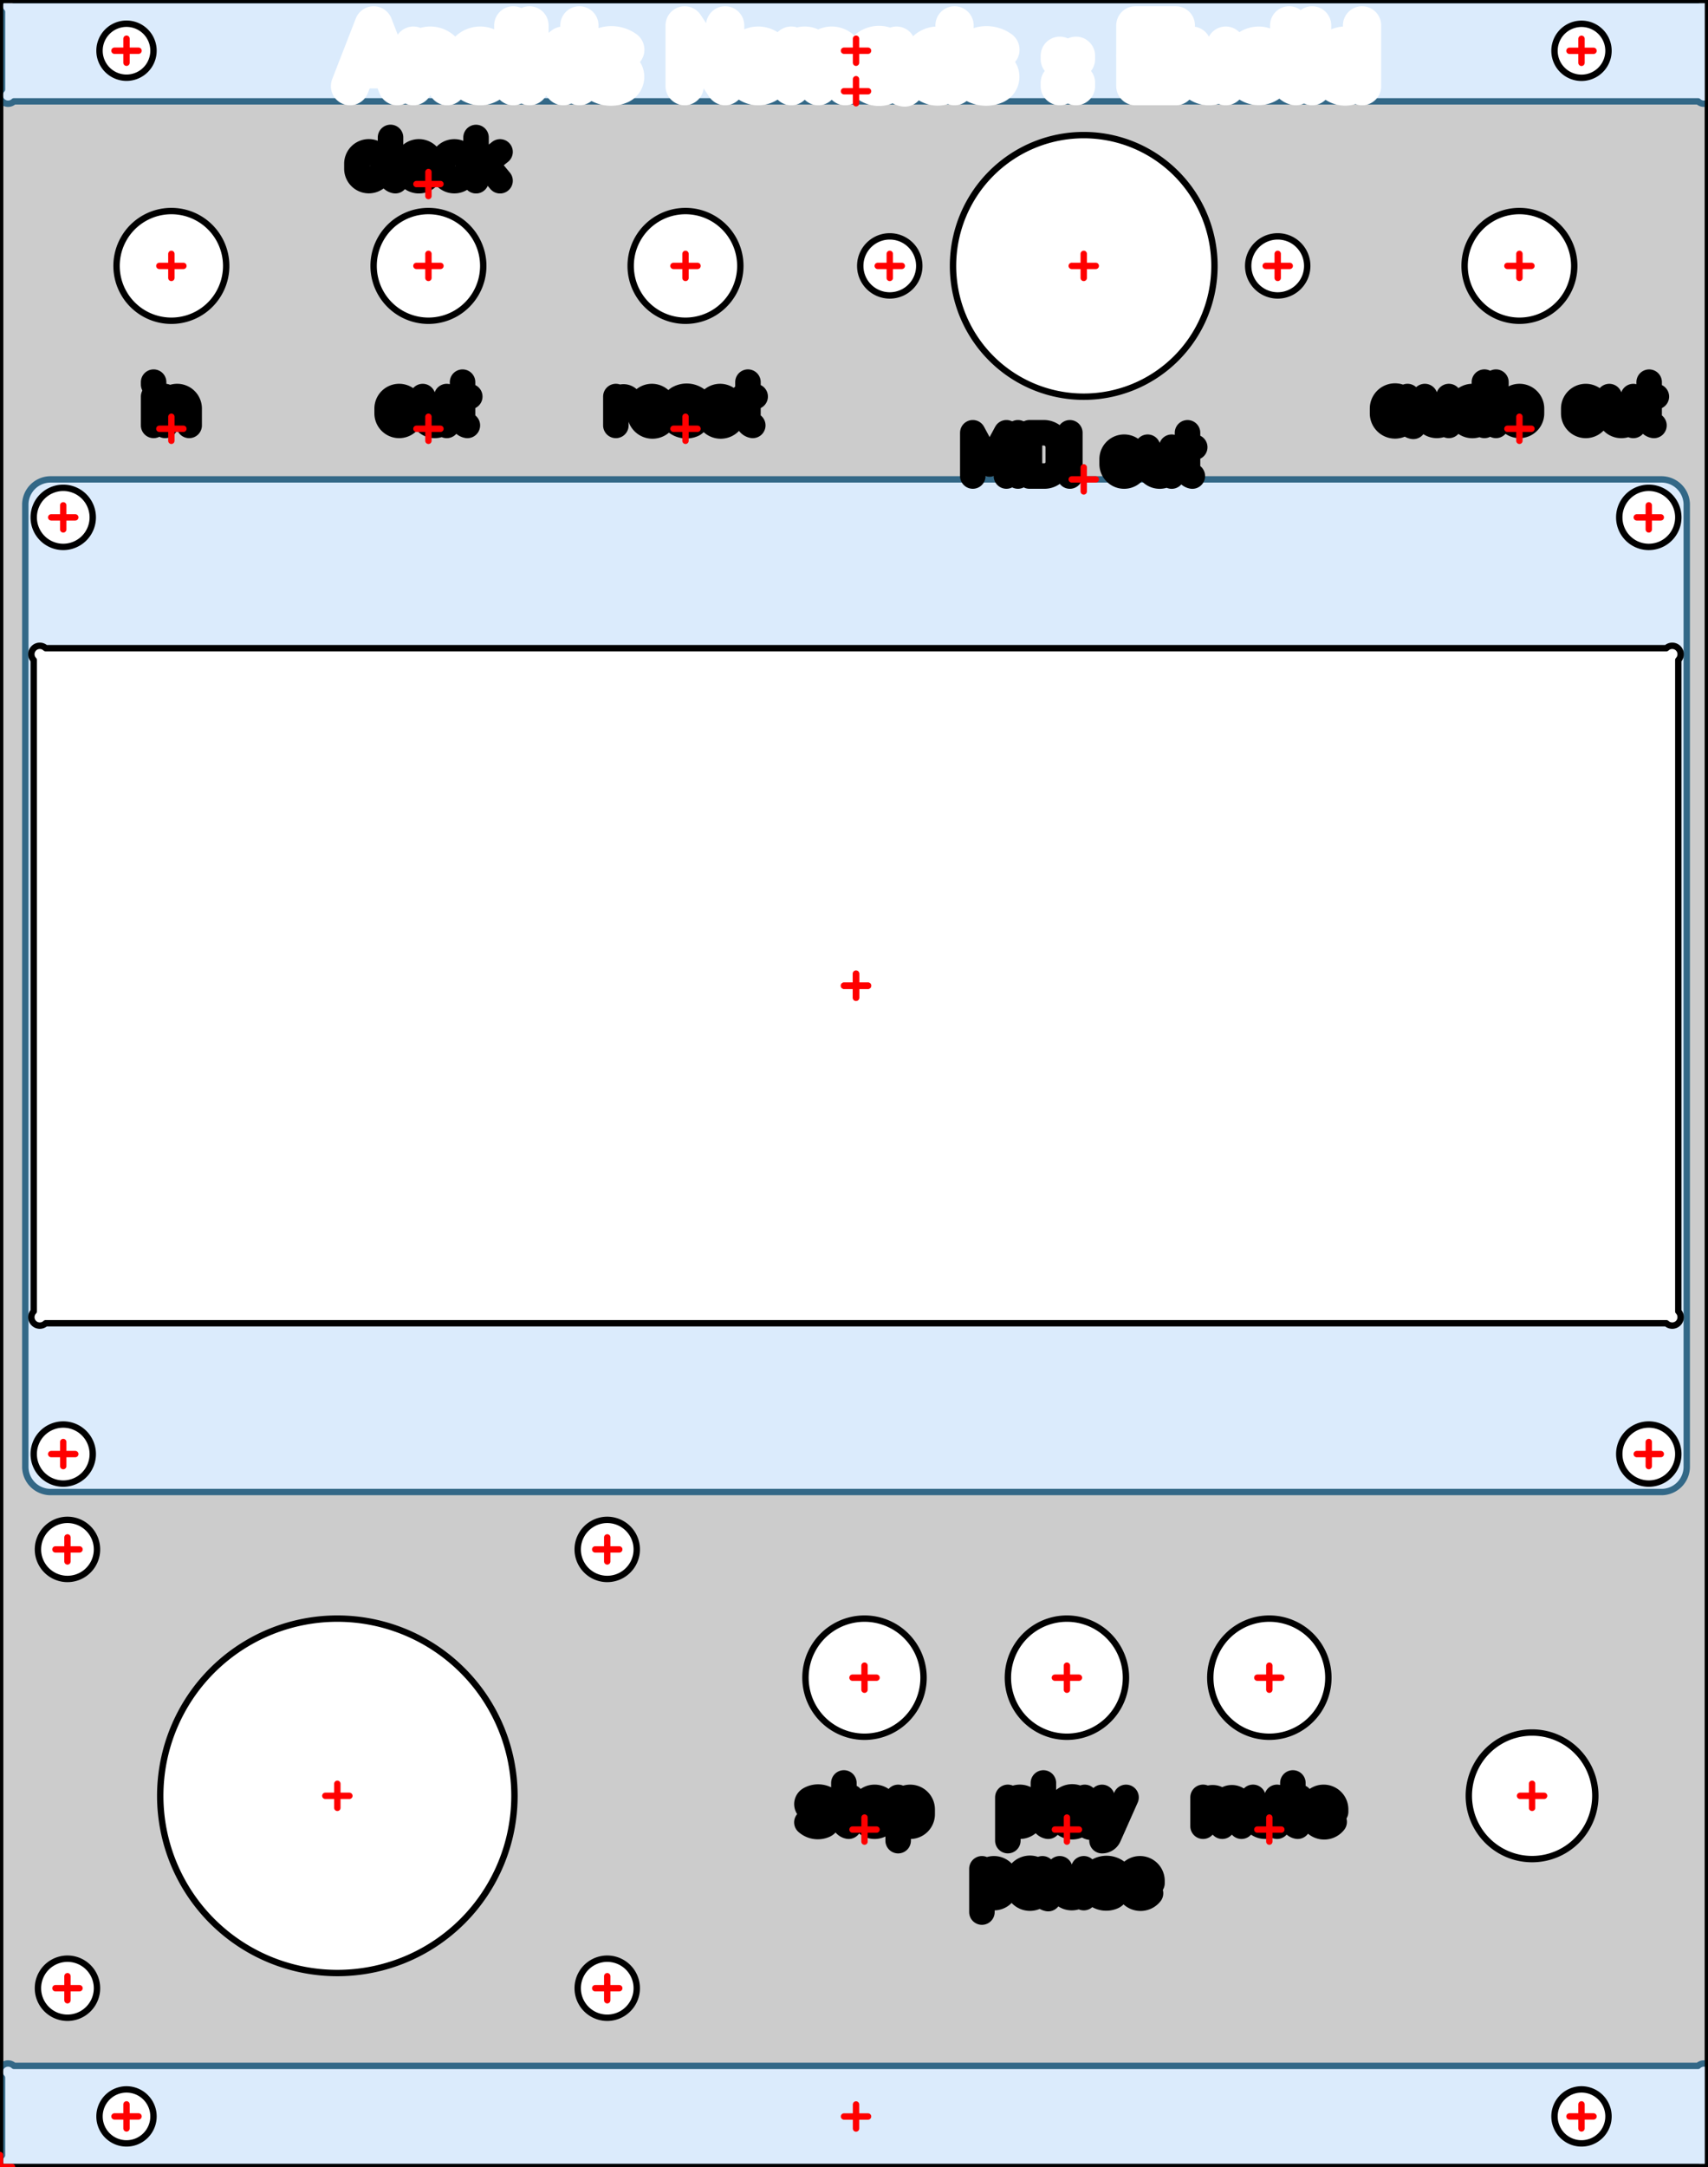 <?xml version="1.0" standalone="no"?>
<!DOCTYPE svg PUBLIC "-//W3C//DTD SVG 1.1//EN" 
  "http://www.w3.org/Graphics/SVG/1.1/DTD/svg11.dtd">
<svg width="101.260mm" height="128.400mm" version="1.1"
     viewBox="0 0 101.260 128.400"
     xmlns="http://www.w3.org/2000/svg"  xmlns:xlink="http://www.w3.org/1999/xlink" 
     xmlns:fpd="http://www.schaeffer-ag.de">
  <rect x="0" y="0" width="101.260" height="128.400" fill="#333333" stroke="none"/>
  <desc>Diese Zeichnung wurde mit dem Frontplatten Desinger durch den Export der Datei 'Euclid_20HP.fpd' erzeugt.</desc>
  <defs>
    <pattern id="revside-fill" x="1" y="1" width="1.5" height="1.5" patternUnits="userSpaceOnUse">
      <line x1="0" y1="0" x2="1" y2="1" style="stroke-width:0.2; stroke:black; stroke-dasharray:none;" />
      <line x1="0" y1="1" x2="1" y2="0" style="stroke-width:0.2; stroke:black; stroke-dasharray:none;" />
    </pattern>
    <pattern id="revside-fill-silver" x="1" y="1" width="1.5" height="1.5" patternUnits="userSpaceOnUse">
      <line x1="0" y1="0" x2="1.5" y2="1.5" style="stroke-width:0.2; stroke:#e0e0e0; stroke-dasharray:none;" />
      <line x1="0" y1="1.5" x2="1.5" y2="0" style="stroke-width:0.2; stroke:#e0e0e0; stroke-dasharray:none;" />
    </pattern>
  </defs>
<g transform="scale(1,-1) translate( -0.000, -128.400)" 
   fill-rule="evenodd"
   style="stroke-linecap:round; stroke-linejoin:round; stroke-opacity:1.0; stroke-opacity:1.0;">
<path d="
M101.260 128.400
L101.260 0.000
L0.000 0.000
L0.000 128.400
L101.260 128.400
" 
fill="#cccccc" vector-effect="non-scaling-stroke" stroke="#000000" stroke-width="0.100mm" />
<path d="
M1.500 41.495
A1.500,1.500 0 0,1 3.000,39.995
L98.500 39.995
A1.500,1.500 0 0,1 100.000,41.495
L100.000 98.495
A1.500,1.500 0 0,1 98.500,99.995
L3.000 99.995
A1.500,1.500 0 0,1 1.500,98.495
L1.500 41.495
" 
fill="#dbebfc" vector-effect="non-scaling-stroke" stroke="#336887" stroke-width="0.100mm" />
<path d="
M0.120 123.102
A0.500,0.500 0 0,1 0.827,122.395
L100.673 122.395
A0.500,0.500 0 0,1 101.380,123.102
L101.380 127.688
A0.500,0.500 0 0,1 100.673,128.395
L0.827 128.395
A0.500,0.500 0 0,1 0.120,127.688
L0.120 123.102
" 
fill="#dbebfc" vector-effect="non-scaling-stroke" stroke="#336887" stroke-width="0.100mm" />
<path d="
M0.120 0.702
A0.500,0.500 0 0,1 0.827,-0.005
L100.673 -0.005
A0.500,0.500 0 0,1 101.380,0.702
L101.380 5.288
A0.500,0.500 0 0,1 100.673,5.995
L0.827 5.995
A0.500,0.500 0 0,1 0.120,5.288
L0.120 0.702
" 
fill="#dbebfc" vector-effect="non-scaling-stroke" stroke="#336887" stroke-width="0.100mm" />
<path d="
M21.150 124.295
L23.150 124.295
" 
fill="none" vector-effect="non-scaling-stroke" stroke="#ffffff" stroke-width="0.600mm" fpd:engraving_ral_9010="1" />
<path d="
M20.750 123.295
L22.150 126.895
L23.550 123.295
" 
fill="none" vector-effect="non-scaling-stroke" stroke="#ffffff" stroke-width="0.600mm" fpd:engraving_ral_9010="1" />
<path d="
M24.510 123.295
L24.510 125.695
L24.510 124.695
A1.000,1.000 0 0,0 26.510,124.695
L26.510 123.295
" 
fill="none" vector-effect="non-scaling-stroke" stroke="#ffffff" stroke-width="0.600mm" fpd:engraving_ral_9010="1" />
<path d="
M27.470 124.295
L27.470 124.695
A1.000,1.000 0 0,0 29.470,124.695
L29.470 124.295
A1.000,1.000 0 0,0 27.470,124.295
" 
fill="none" vector-effect="non-scaling-stroke" stroke="#ffffff" stroke-width="0.600mm" fpd:engraving_ral_9010="1" />
<path d="
M30.430 126.895
L30.430 126.695
" 
fill="none" vector-effect="non-scaling-stroke" stroke="#ffffff" stroke-width="0.600mm" fpd:engraving_ral_9010="1" />
<path d="
M30.430 125.695
L30.430 123.295
" 
fill="none" vector-effect="non-scaling-stroke" stroke="#ffffff" stroke-width="0.600mm" fpd:engraving_ral_9010="1" />
<path d="
M31.390 126.895
L31.390 123.295
L31.390 124.095
L33.390 125.695
L32.190 124.735
L33.390 123.295
" 
fill="none" vector-effect="non-scaling-stroke" stroke="#ffffff" stroke-width="0.600mm" fpd:engraving_ral_9010="1" />
<path d="
M34.350 126.895
L34.350 126.695
" 
fill="none" vector-effect="non-scaling-stroke" stroke="#ffffff" stroke-width="0.600mm" fpd:engraving_ral_9010="1" />
<path d="
M34.350 125.695
L34.350 123.295
" 
fill="none" vector-effect="non-scaling-stroke" stroke="#ffffff" stroke-width="0.600mm" fpd:engraving_ral_9010="1" />
<path d="
M35.310 123.615
A1.359,1.359 0 0,1 36.750,123.375
A0.513,0.513 0 0,1 36.710,124.335
L35.630 124.695
A0.461,0.461 0 0,0 35.550,125.535
A1.417,1.417 0 0,0 37.070,125.455
" 
fill="none" vector-effect="non-scaling-stroke" stroke="#ffffff" stroke-width="0.600mm" fpd:engraving_ral_9010="1" />
<path d="
M40.590 123.295
L40.590 126.895
L42.990 123.295
L42.990 126.895
" 
fill="none" vector-effect="non-scaling-stroke" stroke="#ffffff" stroke-width="0.600mm" fpd:engraving_ral_9010="1" />
<path d="
M43.950 124.295
L43.950 124.695
A1.000,1.000 0 0,0 45.950,124.695
L45.950 124.295
A1.000,1.000 0 0,0 43.950,124.295
" 
fill="none" vector-effect="non-scaling-stroke" stroke="#ffffff" stroke-width="0.600mm" fpd:engraving_ral_9010="1" />
<path d="
M46.910 123.295
L46.910 125.695
L46.910 124.895
A0.800,0.800 0 0,0 48.510,124.895
L48.510 123.295
L48.510 124.895
A0.800,0.800 0 0,0 50.110,124.895
L50.110 123.295
" 
fill="none" vector-effect="non-scaling-stroke" stroke="#ffffff" stroke-width="0.600mm" fpd:engraving_ral_9010="1" />
<path d="
M53.150 125.695
L53.150 124.295
A1.040,1.040 0 0,0 51.070,124.295
L51.070 124.695
A1.040,1.040 0 0,0 53.150,124.695
L53.150 123.735
A0.582,0.582 0 0,1 53.630,123.215
" 
fill="none" vector-effect="non-scaling-stroke" stroke="#ffffff" stroke-width="0.600mm" fpd:engraving_ral_9010="1" />
<path d="
M56.590 126.895
L56.590 124.295
A1.001,1.001 0 0,0 54.590,124.215
L54.590 124.695
A1.000,1.000 0 0,0 56.590,124.695
L56.590 123.295
" 
fill="none" vector-effect="non-scaling-stroke" stroke="#ffffff" stroke-width="0.600mm" fpd:engraving_ral_9010="1" />
<path d="
M57.550 123.615
A1.359,1.359 0 0,1 58.990,123.375
A0.513,0.513 0 0,1 58.950,124.335
L57.870 124.695
A0.461,0.461 0 0,0 57.790,125.535
A1.417,1.417 0 0,0 59.310,125.455
" 
fill="none" vector-effect="non-scaling-stroke" stroke="#ffffff" stroke-width="0.600mm" fpd:engraving_ral_9010="1" />
<path d="
M62.830 125.095
L62.830 124.895
" 
fill="none" vector-effect="non-scaling-stroke" stroke="#ffffff" stroke-width="0.600mm" fpd:engraving_ral_9010="1" />
<path d="
M62.830 123.495
L62.830 123.295
" 
fill="none" vector-effect="non-scaling-stroke" stroke="#ffffff" stroke-width="0.600mm" fpd:engraving_ral_9010="1" />
<path d="
M63.790 125.095
L63.790 124.895
" 
fill="none" vector-effect="non-scaling-stroke" stroke="#ffffff" stroke-width="0.600mm" fpd:engraving_ral_9010="1" />
<path d="
M63.790 123.495
L63.790 123.295
" 
fill="none" vector-effect="non-scaling-stroke" stroke="#ffffff" stroke-width="0.600mm" fpd:engraving_ral_9010="1" />
<path d="
M67.310 125.095
L69.310 125.095
" 
fill="none" vector-effect="non-scaling-stroke" stroke="#ffffff" stroke-width="0.600mm" fpd:engraving_ral_9010="1" />
<path d="
M69.710 126.895
L67.310 126.895
L67.310 123.295
L69.710 123.295
" 
fill="none" vector-effect="non-scaling-stroke" stroke="#ffffff" stroke-width="0.600mm" fpd:engraving_ral_9010="1" />
<path d="
M70.670 125.695
L70.670 124.295
A1.000,1.000 0 0,1 72.670,124.295
L72.670 123.295
L72.670 125.695
" 
fill="none" vector-effect="non-scaling-stroke" stroke="#ffffff" stroke-width="0.600mm" fpd:engraving_ral_9010="1" />
<path d="
M75.350 125.375
A0.992,0.992 0 0,1 73.630,124.695
L73.630 124.295
A0.994,0.994 0 0,1 75.470,123.775
" 
fill="none" vector-effect="non-scaling-stroke" stroke="#ffffff" stroke-width="0.600mm" fpd:engraving_ral_9010="1" />
<path d="
M76.430 126.895
L76.430 123.775
A0.488,0.488 0 0,1 76.830,123.295
" 
fill="none" vector-effect="non-scaling-stroke" stroke="#ffffff" stroke-width="0.600mm" fpd:engraving_ral_9010="1" />
<path d="
M77.790 126.895
L77.790 126.695
" 
fill="none" vector-effect="non-scaling-stroke" stroke="#ffffff" stroke-width="0.600mm" fpd:engraving_ral_9010="1" />
<path d="
M77.790 125.695
L77.790 123.295
" 
fill="none" vector-effect="non-scaling-stroke" stroke="#ffffff" stroke-width="0.600mm" fpd:engraving_ral_9010="1" />
<path d="
M80.750 126.895
L80.750 124.295
A1.001,1.001 0 0,0 78.750,124.215
L78.750 124.695
A1.000,1.000 0 0,0 80.750,124.695
L80.750 123.295
" 
fill="none" vector-effect="non-scaling-stroke" stroke="#ffffff" stroke-width="0.600mm" fpd:engraving_ral_9010="1" />
<path d="
M59.751 19.341
L59.751 21.192
A0.712,0.712 0 0,0 61.175,21.192
L61.175 20.907
A0.712,0.712 0 0,0 59.751,20.907
L59.751 21.904
" 
fill="none" vector-effect="non-scaling-stroke" stroke="#000000" stroke-width="0.400mm" fpd:engraving_ral_9005="1" />
<path d="
M61.859 22.757
L61.859 20.536
A0.347,0.347 0 0,1 62.144,20.194
" 
fill="none" vector-effect="non-scaling-stroke" stroke="#000000" stroke-width="0.400mm" fpd:engraving_ral_9005="1" />
<path d="
M64.309 21.902
L64.309 20.905
A0.740,0.740 0 0,0 62.828,20.905
L62.828 21.190
A0.740,0.740 0 0,0 64.309,21.190
L64.309 20.506
A0.415,0.415 0 0,1 64.650,20.136
" 
fill="none" vector-effect="non-scaling-stroke" stroke="#000000" stroke-width="0.400mm" fpd:engraving_ral_9005="1" />
<path d="
M65.334 21.902
L66.017 20.278
" 
fill="none" vector-effect="non-scaling-stroke" stroke="#000000" stroke-width="0.400mm" fpd:engraving_ral_9005="1" />
<path d="
M66.758 21.902
L65.732 19.595
A0.431,0.431 0 0,0 65.334,19.339
" 
fill="none" vector-effect="non-scaling-stroke" stroke="#000000" stroke-width="0.400mm" fpd:engraving_ral_9005="1" />
<path d="
M58.214 15.108
L58.214 16.959
A0.712,0.712 0 0,0 59.638,16.959
L59.638 16.674
A0.712,0.712 0 0,0 58.214,16.674
L58.214 17.671
" 
fill="none" vector-effect="non-scaling-stroke" stroke="#000000" stroke-width="0.400mm" fpd:engraving_ral_9005="1" />
<path d="
M61.803 17.671
L61.803 16.674
A0.740,0.740 0 0,0 60.322,16.674
L60.322 16.959
A0.740,0.740 0 0,0 61.803,16.959
L61.803 16.275
A0.415,0.415 0 0,1 62.144,15.905
" 
fill="none" vector-effect="non-scaling-stroke" stroke="#000000" stroke-width="0.400mm" fpd:engraving_ral_9005="1" />
<path d="
M62.829 17.672
L62.829 16.675
A0.712,0.712 0 0,1 64.253,16.675
L64.253 15.963
L64.253 17.672
" 
fill="none" vector-effect="non-scaling-stroke" stroke="#000000" stroke-width="0.400mm" fpd:engraving_ral_9005="1" />
<path d="
M64.936 16.191
A0.968,0.968 0 0,1 65.961,16.020
A0.365,0.365 0 0,1 65.932,16.703
L65.164 16.960
A0.328,0.328 0 0,0 65.107,17.558
A1.009,1.009 0 0,0 66.189,17.501
" 
fill="none" vector-effect="non-scaling-stroke" stroke="#000000" stroke-width="0.400mm" fpd:engraving_ral_9005="1" />
<path d="
M66.872 16.817
L68.296 16.817
L68.296 16.960
A0.712,0.712 0 0,1 66.872,16.960
L66.872 16.675
A0.747,0.747 0 0,1 68.210,16.219
" 
fill="none" vector-effect="non-scaling-stroke" stroke="#000000" stroke-width="0.400mm" fpd:engraving_ral_9005="1" />
<path d="
M71.324 20.195
L71.324 21.904
L71.324 21.334
A0.570,0.570 0 0,0 72.463,21.334
L72.463 20.195
L72.463 21.334
A0.570,0.570 0 0,0 73.602,21.334
L73.602 20.195
" 
fill="none" vector-effect="non-scaling-stroke" stroke="#000000" stroke-width="0.400mm" fpd:engraving_ral_9005="1" />
<path d="
M74.286 21.904
L74.286 20.907
A0.712,0.712 0 0,1 75.710,20.907
L75.710 20.195
L75.710 21.904
" 
fill="none" vector-effect="non-scaling-stroke" stroke="#000000" stroke-width="0.400mm" fpd:engraving_ral_9005="1" />
<path d="
M76.649 22.758
L76.649 21.904
L77.076 21.904
L76.364 21.904
L76.649 21.904
L76.649 20.537
A0.347,0.347 0 0,1 76.934,20.195
" 
fill="none" vector-effect="non-scaling-stroke" stroke="#000000" stroke-width="0.400mm" fpd:engraving_ral_9005="1" />
<path d="
M77.759 21.048
L79.183 21.048
L79.183 21.191
A0.712,0.712 0 0,1 77.759,21.191
L77.759 20.906
A0.747,0.747 0 0,1 79.097,20.450
" 
fill="none" vector-effect="non-scaling-stroke" stroke="#000000" stroke-width="0.400mm" fpd:engraving_ral_9005="1" />
<path d="
M47.837 20.423
A0.968,0.968 0 0,1 48.862,20.252
A0.365,0.365 0 0,1 48.833,20.935
L48.065 21.192
A0.328,0.328 0 0,0 48.008,21.790
A1.009,1.009 0 0,0 49.090,21.733
" 
fill="none" vector-effect="non-scaling-stroke" stroke="#000000" stroke-width="0.400mm" fpd:engraving_ral_9005="1" />
<path d="
M50.030 22.758
L50.030 21.904
L50.457 21.904
L49.745 21.904
L50.030 21.904
L50.030 20.537
A0.347,0.347 0 0,1 50.315,20.195
" 
fill="none" vector-effect="non-scaling-stroke" stroke="#000000" stroke-width="0.400mm" fpd:engraving_ral_9005="1" />
<path d="
M51.141 20.906
L51.141 21.191
A0.712,0.712 0 0,0 52.565,21.191
L52.565 20.906
A0.712,0.712 0 0,0 51.141,20.906
" 
fill="none" vector-effect="non-scaling-stroke" stroke="#000000" stroke-width="0.400mm" fpd:engraving_ral_9005="1" />
<path d="
M53.248 19.339
L53.248 21.190
A0.712,0.712 0 0,0 54.672,21.190
L54.672 20.905
A0.712,0.712 0 0,0 53.248,20.905
L53.248 21.902
" 
fill="none" vector-effect="non-scaling-stroke" stroke="#000000" stroke-width="0.400mm" fpd:engraving_ral_9005="1" />
<path d="
M9.107 105.758
L9.107 105.616
" 
fill="none" vector-effect="non-scaling-stroke" stroke="#000000" stroke-width="0.400mm" fpd:engraving_ral_9005="1" />
<path d="
M9.107 104.904
L9.107 103.195
" 
fill="none" vector-effect="non-scaling-stroke" stroke="#000000" stroke-width="0.400mm" fpd:engraving_ral_9005="1" />
<path d="
M9.791 103.195
L9.791 104.904
L9.791 104.192
A0.712,0.712 0 0,0 11.215,104.192
L11.215 103.195
" 
fill="none" vector-effect="non-scaling-stroke" stroke="#000000" stroke-width="0.400mm" fpd:engraving_ral_9005="1" />
<path d="
M22.383 119.176
A0.706,0.706 0 0,1 21.159,118.692
L21.159 118.407
A0.707,0.707 0 0,1 22.469,118.037
" 
fill="none" vector-effect="non-scaling-stroke" stroke="#000000" stroke-width="0.400mm" fpd:engraving_ral_9005="1" />
<path d="
M23.153 120.257
L23.153 118.036
A0.347,0.347 0 0,1 23.438,117.694
" 
fill="none" vector-effect="non-scaling-stroke" stroke="#000000" stroke-width="0.400mm" fpd:engraving_ral_9005="1" />
<path d="
M24.122 118.405
L24.122 118.690
A0.712,0.712 0 0,0 25.546,118.690
L25.546 118.405
A0.712,0.712 0 0,0 24.122,118.405
" 
fill="none" vector-effect="non-scaling-stroke" stroke="#000000" stroke-width="0.400mm" fpd:engraving_ral_9005="1" />
<path d="
M27.453 119.173
A0.706,0.706 0 0,1 26.229,118.689
L26.229 118.404
A0.707,0.707 0 0,1 27.539,118.034
" 
fill="none" vector-effect="non-scaling-stroke" stroke="#000000" stroke-width="0.400mm" fpd:engraving_ral_9005="1" />
<path d="
M28.222 120.254
L28.222 117.691
L28.222 118.261
L29.646 119.400
L28.791 118.716
L29.646 117.691
" 
fill="none" vector-effect="non-scaling-stroke" stroke="#000000" stroke-width="0.400mm" fpd:engraving_ral_9005="1" />
<path d="
M36.512 103.195
L36.512 104.904
L36.512 104.334
A0.629,0.629 0 0,0 36.654,104.733
A0.406,0.406 0 0,0 37.281,104.733
" 
fill="none" vector-effect="non-scaling-stroke" stroke="#000000" stroke-width="0.400mm" fpd:engraving_ral_9005="1" />
<path d="
M37.936 104.049
L39.360 104.049
L39.360 104.192
A0.712,0.712 0 0,1 37.936,104.192
L37.936 103.907
A0.747,0.747 0 0,1 39.274,103.451
" 
fill="none" vector-effect="non-scaling-stroke" stroke="#000000" stroke-width="0.400mm" fpd:engraving_ral_9005="1" />
<path d="
M40.044 103.423
A0.968,0.968 0 0,1 41.069,103.252
A0.365,0.365 0 0,1 41.040,103.935
L40.272 104.192
A0.328,0.328 0 0,0 40.215,104.790
A1.009,1.009 0 0,0 41.297,104.733
" 
fill="none" vector-effect="non-scaling-stroke" stroke="#000000" stroke-width="0.400mm" fpd:engraving_ral_9005="1" />
<path d="
M41.980 104.049
L43.404 104.049
L43.404 104.192
A0.712,0.712 0 0,1 41.980,104.192
L41.980 103.907
A0.747,0.747 0 0,1 43.318,103.451
" 
fill="none" vector-effect="non-scaling-stroke" stroke="#000000" stroke-width="0.400mm" fpd:engraving_ral_9005="1" />
<path d="
M44.343 105.758
L44.343 104.904
L44.770 104.904
L44.058 104.904
L44.343 104.904
L44.343 103.537
A0.347,0.347 0 0,1 44.628,103.195
" 
fill="none" vector-effect="non-scaling-stroke" stroke="#000000" stroke-width="0.400mm" fpd:engraving_ral_9005="1" />
<path d="
M22.952 103.907
L22.952 104.192
A0.712,0.712 0 0,0 24.376,104.192
L24.376 103.907
A0.712,0.712 0 0,0 22.952,103.907
" 
fill="none" vector-effect="non-scaling-stroke" stroke="#000000" stroke-width="0.400mm" fpd:engraving_ral_9005="1" />
<path d="
M25.060 104.903
L25.060 103.906
A0.712,0.712 0 0,1 26.484,103.906
L26.484 103.194
L26.484 104.903
" 
fill="none" vector-effect="non-scaling-stroke" stroke="#000000" stroke-width="0.400mm" fpd:engraving_ral_9005="1" />
<path d="
M27.423 105.757
L27.423 104.903
L27.850 104.903
L27.138 104.903
L27.423 104.903
L27.423 103.536
A0.347,0.347 0 0,1 27.708,103.194
" 
fill="none" vector-effect="non-scaling-stroke" stroke="#000000" stroke-width="0.400mm" fpd:engraving_ral_9005="1" />
<path d="
M83.446 104.904
L83.446 103.907
A0.740,0.740 0 0,0 81.965,103.907
L81.965 104.192
A0.740,0.740 0 0,0 83.446,104.192
L83.446 103.508
A0.415,0.415 0 0,1 83.787,103.138
" 
fill="none" vector-effect="non-scaling-stroke" stroke="#000000" stroke-width="0.400mm" fpd:engraving_ral_9005="1" />
<path d="
M84.472 104.904
L84.472 103.907
A0.712,0.712 0 0,1 85.896,103.907
L85.896 103.195
L85.896 104.904
" 
fill="none" vector-effect="non-scaling-stroke" stroke="#000000" stroke-width="0.400mm" fpd:engraving_ral_9005="1" />
<path d="
M88.004 105.758
L88.004 103.907
A0.713,0.713 0 0,0 86.580,103.850
L86.580 104.192
A0.712,0.712 0 0,0 88.004,104.192
L88.004 103.195
" 
fill="none" vector-effect="non-scaling-stroke" stroke="#000000" stroke-width="0.400mm" fpd:engraving_ral_9005="1" />
<path d="
M88.688 105.758
L88.688 105.616
" 
fill="none" vector-effect="non-scaling-stroke" stroke="#000000" stroke-width="0.400mm" fpd:engraving_ral_9005="1" />
<path d="
M88.688 104.904
L88.688 103.195
" 
fill="none" vector-effect="non-scaling-stroke" stroke="#000000" stroke-width="0.400mm" fpd:engraving_ral_9005="1" />
<path d="
M89.372 103.907
L89.372 104.192
A0.712,0.712 0 0,0 90.796,104.192
L90.796 103.907
A0.712,0.712 0 0,0 89.372,103.907
" 
fill="none" vector-effect="non-scaling-stroke" stroke="#000000" stroke-width="0.400mm" fpd:engraving_ral_9005="1" />
<path d="
M93.301 103.906
L93.301 104.191
A0.712,0.712 0 0,0 94.725,104.191
L94.725 103.906
A0.712,0.712 0 0,0 93.301,103.906
" 
fill="none" vector-effect="non-scaling-stroke" stroke="#000000" stroke-width="0.400mm" fpd:engraving_ral_9005="1" />
<path d="
M95.408 104.902
L95.408 103.905
A0.712,0.712 0 0,1 96.832,103.905
L96.832 103.193
L96.832 104.902
" 
fill="none" vector-effect="non-scaling-stroke" stroke="#000000" stroke-width="0.400mm" fpd:engraving_ral_9005="1" />
<path d="
M97.771 105.756
L97.771 104.902
L98.198 104.902
L97.486 104.902
L97.771 104.902
L97.771 103.535
A0.347,0.347 0 0,1 98.056,103.193
" 
fill="none" vector-effect="non-scaling-stroke" stroke="#000000" stroke-width="0.400mm" fpd:engraving_ral_9005="1" />
<path d="
M57.673 100.195
L57.673 102.758
L58.669 100.907
L59.666 102.758
L59.666 100.195
" 
fill="none" vector-effect="non-scaling-stroke" stroke="#000000" stroke-width="0.400mm" fpd:engraving_ral_9005="1" />
<path d="
M60.350 102.758
L60.350 100.195
" 
fill="none" vector-effect="non-scaling-stroke" stroke="#000000" stroke-width="0.400mm" fpd:engraving_ral_9005="1" />
<path d="
M61.034 102.758
L61.917 102.758
A0.859,0.859 0 0,0 62.742,101.904
L62.742 101.049
A0.825,0.825 0 0,0 61.917,100.195
L61.034 100.195
L61.034 102.758
" 
fill="none" vector-effect="non-scaling-stroke" stroke="#000000" stroke-width="0.400mm" fpd:engraving_ral_9005="1" />
<path d="
M63.427 102.757
L63.427 100.194
" 
fill="none" vector-effect="non-scaling-stroke" stroke="#000000" stroke-width="0.400mm" fpd:engraving_ral_9005="1" />
<path d="
M65.933 100.906
L65.933 101.191
A0.712,0.712 0 0,0 67.357,101.191
L67.357 100.906
A0.712,0.712 0 0,0 65.933,100.906
" 
fill="none" vector-effect="non-scaling-stroke" stroke="#000000" stroke-width="0.400mm" fpd:engraving_ral_9005="1" />
<path d="
M68.040 101.902
L68.040 100.905
A0.712,0.712 0 0,1 69.464,100.905
L69.464 100.193
L69.464 101.902
" 
fill="none" vector-effect="non-scaling-stroke" stroke="#000000" stroke-width="0.400mm" fpd:engraving_ral_9005="1" />
<path d="
M70.403 102.756
L70.403 101.902
L70.830 101.902
L70.118 101.902
L70.403 101.902
L70.403 100.535
A0.347,0.347 0 0,1 70.688,100.193
" 
fill="none" vector-effect="non-scaling-stroke" stroke="#000000" stroke-width="0.400mm" fpd:engraving_ral_9005="1" />
<path d="
M87.080 21.995
A3.750,3.750 0 1,0 94.580,21.995
A3.750,3.750 0 1,0 87.080,21.995
" 
fill="#ffffff" vector-effect="non-scaling-stroke" stroke="#000000" stroke-width="0.100mm" />
<path d="
M2.250 36.595
A1.750,1.750 0 1,0 5.750,36.595
A1.750,1.750 0 1,0 2.250,36.595
" 
fill="#ffffff" vector-effect="non-scaling-stroke" stroke="#000000" stroke-width="0.100mm" />
<path d="
M34.250 36.595
A1.750,1.750 0 1,0 37.750,36.595
A1.750,1.750 0 1,0 34.250,36.595
" 
fill="#ffffff" vector-effect="non-scaling-stroke" stroke="#000000" stroke-width="0.100mm" />
<path d="
M9.500 21.995
A10.500,10.500 0 1,0 30.500,21.995
A10.500,10.500 0 1,0 9.500,21.995
" 
fill="#ffffff" vector-effect="non-scaling-stroke" stroke="#000000" stroke-width="0.100mm" />
<path d="
M2.250 10.595
A1.750,1.750 0 1,0 5.750,10.595
A1.750,1.750 0 1,0 2.250,10.595
" 
fill="#ffffff" vector-effect="non-scaling-stroke" stroke="#000000" stroke-width="0.100mm" />
<path d="
M34.250 10.595
A1.750,1.750 0 1,0 37.750,10.595
A1.750,1.750 0 1,0 34.250,10.595
" 
fill="#ffffff" vector-effect="non-scaling-stroke" stroke="#000000" stroke-width="0.100mm" />
<path d="
M5.900 125.395
A1.600,1.600 0 1,0 9.100,125.395
A1.600,1.600 0 1,0 5.900,125.395
" 
fill="#ffffff" vector-effect="non-scaling-stroke" stroke="#000000" stroke-width="0.100mm" />
<path d="
M5.900 3.000
A1.600,1.600 0 1,0 9.100,3.000
A1.600,1.600 0 1,0 5.900,3.000
" 
fill="#ffffff" vector-effect="non-scaling-stroke" stroke="#000000" stroke-width="0.100mm" />
<path d="
M92.160 125.390
A1.600,1.600 0 1,0 95.360,125.390
A1.600,1.600 0 1,0 92.160,125.390
" 
fill="#ffffff" vector-effect="non-scaling-stroke" stroke="#000000" stroke-width="0.100mm" />
<path d="
M92.160 3.000
A1.600,1.600 0 1,0 95.360,3.000
A1.600,1.600 0 1,0 92.160,3.000
" 
fill="#ffffff" vector-effect="non-scaling-stroke" stroke="#000000" stroke-width="0.100mm" />
<path d="
M59.753 28.995
A3.500,3.500 0 1,0 66.753,28.995
A3.500,3.500 0 1,0 59.753,28.995
" 
fill="#ffffff" vector-effect="non-scaling-stroke" stroke="#000000" stroke-width="0.100mm" />
<path d="
M71.753 28.995
A3.500,3.500 0 1,0 78.753,28.995
A3.500,3.500 0 1,0 71.753,28.995
" 
fill="#ffffff" vector-effect="non-scaling-stroke" stroke="#000000" stroke-width="0.100mm" />
<path d="
M47.753 28.995
A3.500,3.500 0 1,0 54.753,28.995
A3.500,3.500 0 1,0 47.753,28.995
" 
fill="#ffffff" vector-effect="non-scaling-stroke" stroke="#000000" stroke-width="0.100mm" />
<path d="
M6.910 112.645
A3.250,3.250 0 1,0 13.410,112.645
A3.250,3.250 0 1,0 6.910,112.645
" 
fill="#ffffff" vector-effect="non-scaling-stroke" stroke="#000000" stroke-width="0.100mm" />
<path d="
M22.150 112.645
A3.250,3.250 0 1,0 28.650,112.645
A3.250,3.250 0 1,0 22.150,112.645
" 
fill="#ffffff" vector-effect="non-scaling-stroke" stroke="#000000" stroke-width="0.100mm" />
<path d="
M37.390 112.645
A3.250,3.250 0 1,0 43.890,112.645
A3.250,3.250 0 1,0 37.390,112.645
" 
fill="#ffffff" vector-effect="non-scaling-stroke" stroke="#000000" stroke-width="0.100mm" />
<path d="
M86.830 112.645
A3.250,3.250 0 1,0 93.330,112.645
A3.250,3.250 0 1,0 86.830,112.645
" 
fill="#ffffff" vector-effect="non-scaling-stroke" stroke="#000000" stroke-width="0.100mm" />
<path d="
M51.000 112.645
A1.750,1.750 0 1,0 54.500,112.645
A1.750,1.750 0 1,0 51.000,112.645
" 
fill="#ffffff" vector-effect="non-scaling-stroke" stroke="#000000" stroke-width="0.100mm" />
<path d="
M56.500 112.645
A7.750,7.750 0 1,0 72.000,112.645
A7.750,7.750 0 1,0 56.500,112.645
" 
fill="#ffffff" vector-effect="non-scaling-stroke" stroke="#000000" stroke-width="0.100mm" />
<path d="
M74.000 112.645
A1.750,1.750 0 1,0 77.500,112.645
A1.750,1.750 0 1,0 74.000,112.645
" 
fill="#ffffff" vector-effect="non-scaling-stroke" stroke="#000000" stroke-width="0.100mm" />
<path d="
M95.999 97.745
A1.750,1.750 0 1,0 99.499,97.745
A1.750,1.750 0 1,0 95.999,97.745
" 
fill="#ffffff" vector-effect="non-scaling-stroke" stroke="#000000" stroke-width="0.100mm" />
<path d="
M1.999 97.745
A1.750,1.750 0 1,0 5.499,97.745
A1.750,1.750 0 1,0 1.999,97.745
" 
fill="#ffffff" vector-effect="non-scaling-stroke" stroke="#000000" stroke-width="0.100mm" />
<path d="
M1.999 50.702
A0.500,0.500 0 0,1 2.706,49.995
L98.792 49.995
A0.500,0.500 0 0,1 99.499,50.702
L99.499 89.288
A0.500,0.500 0 0,1 98.792,89.995
L2.706 89.995
A0.500,0.500 0 0,1 1.999,89.288
L1.999 50.702
" 
fill="#ffffff" vector-effect="non-scaling-stroke" stroke="#000000" stroke-width="0.100mm" />
<path d="
M1.999 42.245
A1.750,1.750 0 1,0 5.499,42.245
A1.750,1.750 0 1,0 1.999,42.245
" 
fill="#ffffff" vector-effect="non-scaling-stroke" stroke="#000000" stroke-width="0.100mm" />
<path d="
M95.999 42.245
A1.750,1.750 0 1,0 99.499,42.245
A1.750,1.750 0 1,0 95.999,42.245
" 
fill="#ffffff" vector-effect="non-scaling-stroke" stroke="#000000" stroke-width="0.100mm" />
<path d="
M101.260 128.400
L101.260 0.000
L0.000 0.000
L0.000 128.400
L101.260 128.400
" 
fill="none" vector-effect="non-scaling-stroke" stroke="#000000" stroke-width="0.100mm" />
<path d="
M-0.713 0.000
L0.713 0.000
M0.000 -0.713
L0.000 0.713
" 
fill="none" vector-effect="non-scaling-stroke" stroke="#ff0000" stroke-width="0.100mm" />
<path d="
M90.117 21.995
L91.543 21.995
M90.830 21.282
L90.830 22.708
" 
fill="none" vector-effect="non-scaling-stroke" stroke="#ff0000" stroke-width="0.100mm" />
<path d="
M50.037 69.995
L51.463 69.995
M50.750 69.282
L50.750 70.708
" 
fill="none" vector-effect="non-scaling-stroke" stroke="#ff0000" stroke-width="0.100mm" />
<path d="
M3.287 36.595
L4.713 36.595
M4.000 35.882
L4.000 37.308
" 
fill="none" vector-effect="non-scaling-stroke" stroke="#ff0000" stroke-width="0.100mm" />
<path d="
M35.287 36.595
L36.713 36.595
M36.000 35.882
L36.000 37.308
" 
fill="none" vector-effect="non-scaling-stroke" stroke="#ff0000" stroke-width="0.100mm" />
<path d="
M19.287 21.995
L20.713 21.995
M20.000 21.282
L20.000 22.708
" 
fill="none" vector-effect="non-scaling-stroke" stroke="#ff0000" stroke-width="0.100mm" />
<path d="
M3.287 10.595
L4.713 10.595
M4.000 9.882
L4.000 11.308
" 
fill="none" vector-effect="non-scaling-stroke" stroke="#ff0000" stroke-width="0.100mm" />
<path d="
M35.287 10.595
L36.713 10.595
M36.000 9.882
L36.000 11.308
" 
fill="none" vector-effect="non-scaling-stroke" stroke="#ff0000" stroke-width="0.100mm" />
<path d="
M6.787 125.395
L8.213 125.395
M7.500 124.682
L7.500 126.108
" 
fill="none" vector-effect="non-scaling-stroke" stroke="#ff0000" stroke-width="0.100mm" />
<path d="
M6.787 3.000
L8.213 3.000
M7.500 2.287
L7.500 3.713
" 
fill="none" vector-effect="non-scaling-stroke" stroke="#ff0000" stroke-width="0.100mm" />
<path d="
M50.037 125.395
L51.463 125.395
M50.750 124.682
L50.750 126.108
" 
fill="none" vector-effect="non-scaling-stroke" stroke="#ff0000" stroke-width="0.100mm" />
<path d="
M50.037 2.995
L51.463 2.995
M50.750 2.282
L50.750 3.708
" 
fill="none" vector-effect="non-scaling-stroke" stroke="#ff0000" stroke-width="0.100mm" />
<path d="
M50.037 122.995
L51.463 122.995
M50.750 122.282
L50.750 123.708
" 
fill="none" vector-effect="non-scaling-stroke" stroke="#ff0000" stroke-width="0.100mm" />
<path d="
M93.047 125.390
L94.473 125.390
M93.760 124.677
L93.760 126.103
" 
fill="none" vector-effect="non-scaling-stroke" stroke="#ff0000" stroke-width="0.100mm" />
<path d="
M93.047 3.000
L94.473 3.000
M93.760 2.287
L93.760 3.713
" 
fill="none" vector-effect="non-scaling-stroke" stroke="#ff0000" stroke-width="0.100mm" />
<path d="
M62.540 28.995
L63.966 28.995
M63.253 28.282
L63.253 29.708
" 
fill="none" vector-effect="non-scaling-stroke" stroke="#ff0000" stroke-width="0.100mm" />
<path d="
M62.540 19.995
L63.966 19.995
M63.253 19.282
L63.253 20.708
" 
fill="none" vector-effect="non-scaling-stroke" stroke="#ff0000" stroke-width="0.100mm" />
<path d="
M74.540 28.995
L75.966 28.995
M75.253 28.282
L75.253 29.708
" 
fill="none" vector-effect="non-scaling-stroke" stroke="#ff0000" stroke-width="0.100mm" />
<path d="
M74.540 19.995
L75.966 19.995
M75.253 19.282
L75.253 20.708
" 
fill="none" vector-effect="non-scaling-stroke" stroke="#ff0000" stroke-width="0.100mm" />
<path d="
M50.540 28.995
L51.966 28.995
M51.253 28.282
L51.253 29.708
" 
fill="none" vector-effect="non-scaling-stroke" stroke="#ff0000" stroke-width="0.100mm" />
<path d="
M50.540 19.995
L51.966 19.995
M51.253 19.282
L51.253 20.708
" 
fill="none" vector-effect="non-scaling-stroke" stroke="#ff0000" stroke-width="0.100mm" />
<path d="
M9.447 112.645
L10.873 112.645
M10.160 111.932
L10.160 113.358
" 
fill="none" vector-effect="non-scaling-stroke" stroke="#ff0000" stroke-width="0.100mm" />
<path d="
M9.447 102.995
L10.873 102.995
M10.160 102.282
L10.160 103.708
" 
fill="none" vector-effect="non-scaling-stroke" stroke="#ff0000" stroke-width="0.100mm" />
<path d="
M24.687 112.645
L26.113 112.645
M25.400 111.932
L25.400 113.358
" 
fill="none" vector-effect="non-scaling-stroke" stroke="#ff0000" stroke-width="0.100mm" />
<path d="
M24.687 117.495
L26.113 117.495
M25.400 116.782
L25.400 118.208
" 
fill="none" vector-effect="non-scaling-stroke" stroke="#ff0000" stroke-width="0.100mm" />
<path d="
M39.927 112.645
L41.353 112.645
M40.640 111.932
L40.640 113.358
" 
fill="none" vector-effect="non-scaling-stroke" stroke="#ff0000" stroke-width="0.100mm" />
<path d="
M39.927 102.995
L41.353 102.995
M40.640 102.282
L40.640 103.708
" 
fill="none" vector-effect="non-scaling-stroke" stroke="#ff0000" stroke-width="0.100mm" />
<path d="
M24.687 102.995
L26.113 102.995
M25.400 102.282
L25.400 103.708
" 
fill="none" vector-effect="non-scaling-stroke" stroke="#ff0000" stroke-width="0.100mm" />
<path d="
M89.367 102.995
L90.793 102.995
M90.080 102.282
L90.080 103.708
" 
fill="none" vector-effect="non-scaling-stroke" stroke="#ff0000" stroke-width="0.100mm" />
<path d="
M89.367 112.645
L90.793 112.645
M90.080 111.932
L90.080 113.358
" 
fill="none" vector-effect="non-scaling-stroke" stroke="#ff0000" stroke-width="0.100mm" />
<path d="
M63.537 99.995
L64.963 99.995
M64.250 99.282
L64.250 100.708
" 
fill="none" vector-effect="non-scaling-stroke" stroke="#ff0000" stroke-width="0.100mm" />
<path d="
M52.037 112.645
L53.463 112.645
M52.750 111.932
L52.750 113.358
" 
fill="none" vector-effect="non-scaling-stroke" stroke="#ff0000" stroke-width="0.100mm" />
<path d="
M63.537 112.645
L64.963 112.645
M64.250 111.932
L64.250 113.358
" 
fill="none" vector-effect="non-scaling-stroke" stroke="#ff0000" stroke-width="0.100mm" />
<path d="
M75.037 112.645
L76.463 112.645
M75.750 111.932
L75.750 113.358
" 
fill="none" vector-effect="non-scaling-stroke" stroke="#ff0000" stroke-width="0.100mm" />
<path d="
M97.036 97.745
L98.462 97.745
M97.749 97.032
L97.749 98.458
" 
fill="none" vector-effect="non-scaling-stroke" stroke="#ff0000" stroke-width="0.100mm" />
<path d="
M3.036 97.745
L4.462 97.745
M3.749 97.032
L3.749 98.458
" 
fill="none" vector-effect="non-scaling-stroke" stroke="#ff0000" stroke-width="0.100mm" />
<path d="
M50.036 69.995
L51.462 69.995
M50.749 69.282
L50.749 70.708
" 
fill="none" vector-effect="non-scaling-stroke" stroke="#ff0000" stroke-width="0.100mm" />
<path d="
M3.036 42.245
L4.462 42.245
M3.749 41.532
L3.749 42.958
" 
fill="none" vector-effect="non-scaling-stroke" stroke="#ff0000" stroke-width="0.100mm" />
<path d="
M97.036 42.245
L98.462 42.245
M97.749 41.532
L97.749 42.958
" 
fill="none" vector-effect="non-scaling-stroke" stroke="#ff0000" stroke-width="0.100mm" />
</g>
</svg>

